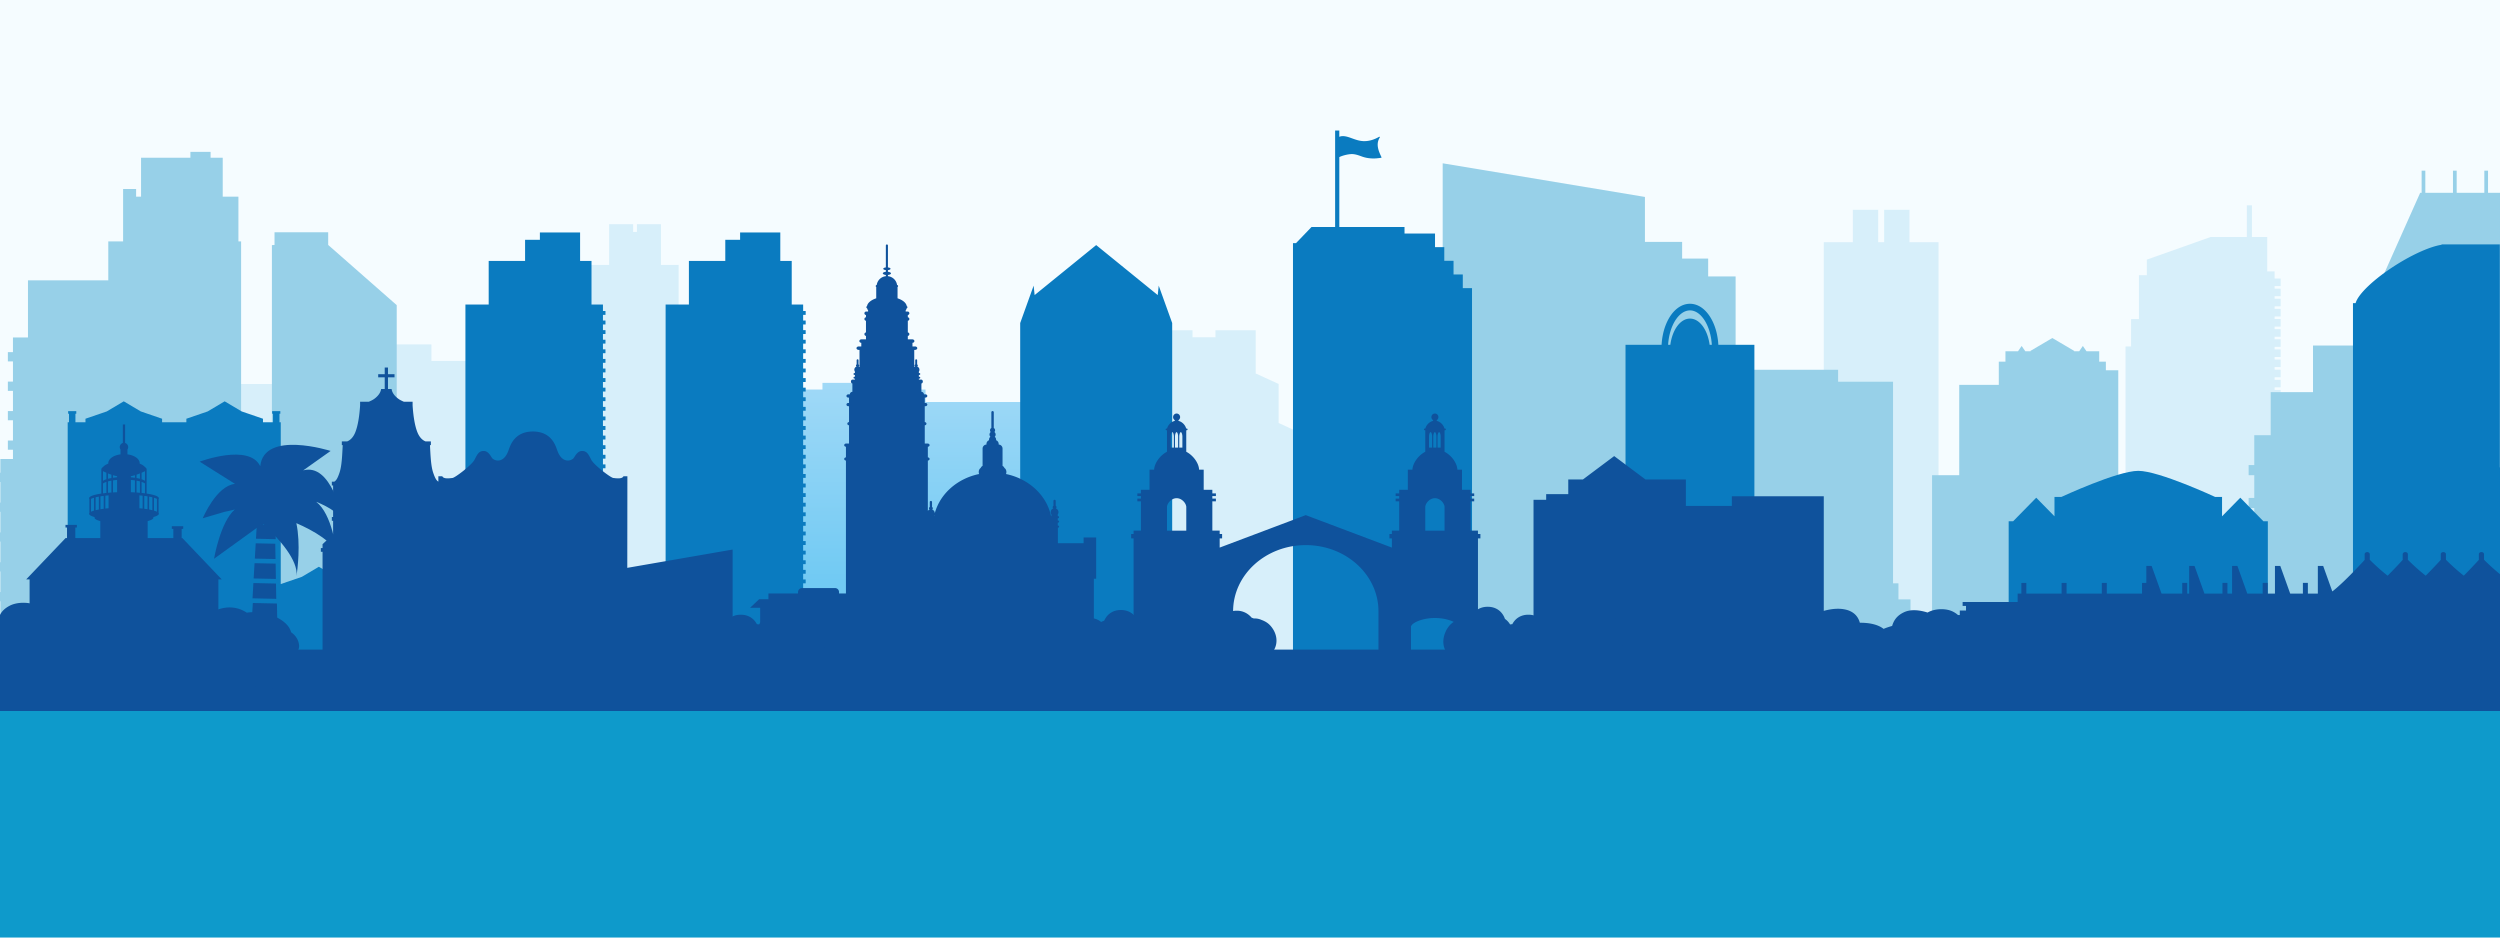 <svg width="1600" height="600" fill="none" xmlns="http://www.w3.org/2000/svg" viewBox="0 0 1600 600"><path d="M1883.51 0H0v600h1883.51V0z" fill="#F5FCFF"/><path d="M489.712 270.631v-13.34h21.994v-7.99h14.666v-4.26h25.653v4.26h40.319v7.99h76.243v13.34h20.532v145.66H463.313v-145.66h26.399z" fill="url(#paint0_linear)"/><path d="M1459.61 416.29v-4.66h-3.86v-1.65h3.86v-4.83h-3.86v-1.65h3.86v-4.83h-3.86v-1.65h3.86v-4.84h-3.86v-1.65h3.86v-4.83h-3.86v-1.65h3.86v-4.83h-3.86v-1.65h3.86v-4.83h-3.86v-1.66h3.86v-4.83h-3.86v-1.65h3.86v-4.83h-3.86v-1.65h3.86v-4.83h-3.86v-1.66h3.86v-4.83h-3.86v-1.65h3.86v-4.83h-3.86v-1.65h3.86v-4.83h-3.86v-1.65h3.86v-4.84h-3.86v-1.65h3.86v-4.83h-3.86v-1.65h3.86v-4.83h-3.86v-1.65h3.86v-4.84h-3.86v-1.65h3.86v-4.83h-3.86v-1.65h3.86v-4.83h-3.86v-1.65h3.86v-4.83h-3.86v-1.65h3.86v-4.84h-3.86v-1.65h3.86v-4.83h-3.86v-1.65h3.86v-4.83h-3.86v-1.65h3.86v-4.84h-3.86v-1.65h3.86v-4.83h-3.86v-1.65h3.86v-4.83h-3.86v-1.65h3.86v-4.83h-3.86v-1.65h3.86v-4.84h-3.86v-1.65h3.86v-4.83h-3.86v-1.65h3.86v-4.83h-3.86v-1.65h3.86v-4.84h-3.86v-1.65h3.86v-4.83h-3.86v-1.65h3.86v-4.83h-3.86v-1.65h3.86v-4.84h-3.86v-1.65h3.86v-4.83h-3.86v-1.65h3.86v-4.83h-3.86v-1.65h3.86v-4.83h-3.86v-4.54h-4.73v-22.05h-9.78v-20.24h-3.26v20.24h-23.12l-40.89 14.5v9.97h-5.04v28.09h-5.04v17.53h-3.56v194.54h99.28zM1222.07 155.01v-20.75h-16.21v20.75h-3.82v-20.75h-16.22v20.75h-18.6v261.28h73.46V155.01h-18.61zM836.562 416.29V279.08l-18.237-8.37v-24.97l-14.98-6.87h.304v-27.49h-25.77v4.45h-14.666v-4.45h-13.479v204.91h86.828z" fill="#D7EFFA"/><path d="M1093.23 176.921v-11.43h-16.67v-10.68h-27.02v10.68h-16.67v11.43h-17.56v239.37h95.48v-239.37h-17.56z" fill="#97D0E8"/><path d="M342.681 416.291v-192.84h-38.239v7.56H276.11v-10.59h-35.413v-6.05h-29.754v18.15h-29.744v13.24h-48.166v170.53h209.648z" fill="#D7EFFA"/><path d="M1052.76 416.29H923.321V104.51l129.439 21.53v290.25zM119.318 308.47v-5.9h-3.08v-8.83H95.294v-5.9h3.266v-5.89h-3.266v-12.96h3.266v-5.89h-3.266v-12.96h3.266v-5.9h-3.266v-12.96h3.266v-5.9h-3.266v-9.42h-4.16v-21.21H83.16v-15.33H17.903v36.54H8.29v9.42H5.033v5.9h3.256v12.96H5.033v5.9h3.256v12.96H5.033v5.89h3.256v12.96H5.033v5.89h3.256v5.9H.226v8.83h-3.08v5.9h3.08v13.19h-3.08v5.89h3.08v13.2h-3.08v5.89h3.08v13.2h-3.08v5.9h3.08v13.19h-3.08v5.9h3.08v13.19h-3.08v5.9h3.08v12.37h116.012v-12.37h3.08v-5.9h-3.08v-13.19h3.08v-5.9h-3.08v-13.19h3.08v-5.9h-3.08v-13.2h3.08v-5.89h-3.08v-13.2h3.08v-5.89h-3.08v-13.19h3.08zM1439.13 304.14v-6.48h3.6v-19.13h10.52v-27.55h27.07v-29.82h62.84v29.82h3.31v32.42h15.94v132.89h-119.68v-7.13h-3.6v-6.49h3.6v-14.51h-3.6v-6.49h3.6v-14.52h-3.6v-6.48h3.6v-14.52h-3.6v-6.49h3.6v-14.51h-3.6v-6.49h3.6v-14.52h-3.6z" fill="#97D0E8"/><path d="M434.325 220.07v-50.51h-11.321v-26.08h-15.372v4.97h-2.433v-4.97h-15.362v26.08h-11.87v50.51h-5.935v196.22h67.414V220.07h-5.121z" fill="#D7EFFA"/><path d="M1717.21 180.92v3.05h-4.95v-7.41h5.28l-23.71-53.18h-1.16v-14.17h-2.37v14.17h-17.69v-14.17h-2.37v14.17h-17.7v-14.17h-2.37v14.17h-17.7v-14.17h-2.36v14.17h-17.7v-14.17h-2.37v14.17h-17.7v-14.17h-2.37v14.17h-17.69v-14.17h-2.38v14.17h-17.69v-14.17h-2.37v14.17h-.92l-23.71 53.18h5.29v7.41h-4.97v-3.05h-4.13v235.37h199.94V180.92h-4.13zM210.041 156.77v-8.14h-34.345v8.14l-1.677.11v259.41h79.882v-221l-43.86-38.52z" fill="#97D0E8"/><path d="M387.502 201.51v-2.49h-1.618v-4.14h-7.319V167h-7.308v-18.22h-25.731v4.69h-9.477V167H312.76v27.88h-14.891v221.41h89.633v-2.48h-1.618v-3.66h1.618v-2.48h-1.618v-3.65h1.618v-2.49h-1.618v-3.65h1.618v-2.49h-1.618v-3.65h1.618v-2.48h-1.618v-3.65h1.618v-2.49h-1.618v-3.65h1.618v-2.48h-1.618v-3.66h1.618v-2.48h-1.618v-3.65h1.618v-2.49h-1.618v-3.65h1.618v-2.48h-1.618v-3.66h1.618v-2.48h-1.618v-3.65h1.618v-2.49h-1.618v-3.65h1.618v-2.48h-1.618v-3.66h1.618v-2.48h-1.618v-3.65h1.618v-2.49h-1.618v-3.65h1.618v-2.48h-1.618v-3.66h1.618v-2.48h-1.618v-3.65h1.618v-2.49h-1.618v-3.65h1.618v-2.48h-1.618v-3.66h1.618v-2.48h-1.618v-3.65h1.618v-2.49h-1.618v-3.65h1.618v-2.48h-1.618v-3.65h1.618v-2.49h-1.618v-3.65h1.618v-2.49h-1.618v-3.65h1.618v-2.48h-1.618v-3.65h1.618v-2.49h-1.618v-3.65h1.618v-2.49h-1.618v-3.65h1.618v-2.48h-1.618v-3.65h1.618v-2.49h-1.618v-3.65h1.618v-2.49h-1.618v-3.65h1.618v-2.48h-1.618v-3.65h1.618v-2.49h-1.618v-3.65h1.618v-2.49h-1.618v-3.65h1.618v-2.48h-1.618v-3.65h1.618v-2.49h-1.618v-3.65h1.618zM515.639 201.51v-2.48h-1.628v-4.15h-7.308V167h-7.309v-18.22h-25.731v4.69h-9.477V167h-23.288v27.88h-14.902v221.41h89.643v-2.48h-1.628v-3.66h1.628v-2.48h-1.628v-3.65h1.628v-2.49h-1.628v-3.65h1.628v-2.49h-1.628v-3.65h1.628v-2.48h-1.628v-3.65h1.628v-2.49h-1.628v-3.65h1.628v-2.48h-1.628v-3.66h1.628v-2.48h-1.628v-3.65h1.628v-2.49h-1.628v-3.65h1.628v-2.48h-1.628v-3.66h1.628v-2.48h-1.628v-3.65h1.628v-2.49h-1.628v-3.65h1.628v-2.48h-1.628v-3.66h1.628v-2.48h-1.628v-3.65h1.628v-2.49h-1.628v-3.65h1.628v-2.48h-1.628v-3.66h1.628v-2.48h-1.628v-3.65h1.628v-2.49h-1.628v-3.65h1.628v-2.48h-1.628v-3.66h1.628v-2.48h-1.628v-3.65h1.628v-2.49h-1.628v-3.65h1.628v-2.48h-1.628v-3.65h1.628v-2.49h-1.628v-3.65h1.628v-2.49h-1.628v-3.65h1.628v-2.48h-1.628v-3.65h1.628v-2.49h-1.628v-3.65h1.628v-2.49h-1.628v-3.65h1.628v-2.48h-1.628v-3.65h1.628v-2.49h-1.628v-3.65h1.628v-2.49h-1.628v-3.65h1.628v-2.48h-1.628v-3.65h1.628v-2.49h-1.628v-3.65h1.628v-2.49h-1.628v-3.65h1.628v-2.48h-1.628v-3.65h1.628v-2.49h-1.628v-3.65h1.628z" fill="#0A7BC0"/><path d="M1230.42 404.14v-10.27h-7.71V383.6h-7.7v-10.27h-3.46V244.3h-35.16v-7.65h-62.04v7.65h-3.56v171.99H1238.12v-12.15h-7.7z" fill="#97D0E8"/><path d="M1355.7 304.121v-67.17h-7.94v-5.49h-4.26v-6.64h-8.13l-2.35-3.4-2.34 3.4h-3.3l.15-.22-14.04-8.27-14.04 8.27.15.22h-3.4l-2.35-3.4-2.33 3.4h-8.03v6.64h-4.26v14.86h-25.32v57.8h-17.39v112.17h131.98v-112.17h-12.8zM152.584 154.51v-28.65h-10.046v-24.92h-7.759v-3.73h-12.92v3.73H90.271v24.92h-3.159v-4.92h-8.328v33.57h-9.477v261.78h85.003V154.51h-1.726z" fill="#97D0E8"/><path d="M1562.6 156.42v.24c-6.78 1.03-17.57 5.64-28.84 12.71-14.27 8.96-24.74 19.02-26.16 24.63h-1.7v222.29h93.97V156.42h-37.27zM1099.74 220.68c-.38-6.69-2.16-12.74-4.96-17.38-1.59-2.63-3.5-4.83-5.73-6.4-2.22-1.57-4.78-2.49-7.47-2.49-2.7 0-5.26.92-7.48 2.49-3.34 2.35-5.99 6.1-7.86 10.67-1.57 3.85-2.55 8.32-2.83 13.11h-23.08v195.61h82.48V220.68h-23.07zm-27.82-15.17c1.35-2.23 2.91-3.97 4.55-5.12 1.65-1.15 3.35-1.73 5.12-1.74 1.76 0 3.46.58 5.11 1.74 2.46 1.72 4.74 4.8 6.36 8.8 1.35 3.3 2.24 7.23 2.51 11.48h-1.41c-1.27-9.59-6.42-16.77-12.57-16.77-6.16 0-11.31 7.18-12.58 16.77h-1.42c.37-5.96 2-11.29 4.33-15.16zM741.582 182.811l-.638 6.04-39.387-32-39.396 32-.638-6.04-8.603 23.94v209.54h97.275v-209.54l-8.613-23.94zM936.191 184.4v-8.74h-5.925v-8.74h-5.925v-8.74h-5.925v-8.74h-19.522v-4.14h-41.731v-44.75c2.128-1.08 5.709-1.9 7.867-1.94 2.384-.04 4.611.85 6.818 1.64 2.717.97 5.719 1.28 8.643 1.13.098.01 2.648-.25 3.453-.39.206-.04.255-.28.176-.45-1.922-4.08-3.708-8.34-1.059-12.55.01-.01.01-.02.019-.03v-.01c.01-.02.03-.05.03-.08a.255.255 0 0 0-.098-.28.146.146 0 0 0-.039-.03.276.276 0 0 0-.305-.02c-3.021 1.74-6.199 2.82-9.702 2.79-2.913-.03-5.64-1.05-8.338-2.03-2.354-.86-5.327-1.76-7.475-.71v-4.04h-2.678v61.74h-15.117l-9.908 10.31h-1.943v260.69h114.58V184.4h-5.896zM214.936 369.171l-10.87-6.45-10.869 6.45-13.508 4.63v-103.57h-.824v-5.46h.549v-1.63h-5.229v1.63h.559v5.46h-6.435v-2.24l-13.645-4.68-10.87-6.46-10.869 6.46-13.646 4.68v2.24H103.74v-2.24l-13.645-4.68-10.88-6.46-10.87 6.46-13.645 4.68v2.24h-6.425v-5.46h.55v-1.63h-5.22v1.63h.55v5.46h-.834v146.06h185.27V373.851l-13.655-4.68z" fill="#0A7BC0"/><path d="M1755.62 338.71h2.64l-29.6-22.43h3.38l-29.92-19.19h-.01c-8.58-6.14-27.57-10.4-49.62-10.4-22.05 0-41.03 4.27-49.62 10.4h-.01l-29.92 19.19h3.39l-29.61 22.43h2.64v48.08h4.01v29.5h198.24v-29.5h4.01v-48.08z" fill="#0A7BC0"/><path d="M486.494 416.29h213.572v-45.9h1.482v-26.4h-8.045v3.67h-16.451v-9.92h.079c.382 0 .686-.31.686-.7 0-.39-.304-.7-.686-.7h-.157v-1.83h.157c.382 0 .686-.31.686-.7 0-.39-.304-.7-.686-.7h-.157v-1.4h.157c.382 0 .686-.31.686-.7 0-.39-.304-.7-.686-.7h-.157v-.97h-.089c.334-.43.53-.97.53-1.56 0-1.12-.706-2.06-1.687-2.4a.988.988 0 0 0 .431-.8c0-.35-.196-.66-.5-.85v-3.14c0-.41-.324-.74-.726-.74a.732.732 0 0 0-.726.74v3.14c-.304.19-.5.5-.5.85 0 .32.167.61.432.8a2.528 2.528 0 0 0-1.688 2.4c0 .59.197 1.13.53 1.56h-.088v.97h-.245c-2.728-13.3-14.137-23.9-28.802-26.93.157-.39.245-.83.245-1.31 0-1.13-.51-2.1-1.236-2.54a2.618 2.618 0 0 0-1.226-1.36V287.1c0-1.41-1.099-2.55-2.473-2.58v-.36c0-1.11-.686-2.06-1.657-2.43v-.38c0-.73-.344-1.39-.864-1.81.363-.36.579-.87.579-1.43 0-.66-.314-1.24-.785-1.61.265-.3.432-.69.432-1.13 0-.63-.343-1.17-.844-1.45v-10.06c0-.44-.343-.79-.775-.79a.778.778 0 0 0-.775.79v10.06c-.5.28-.843.83-.843 1.45 0 .44.166.83.431 1.13-.48.37-.785.95-.785 1.61 0 .56.226 1.06.579 1.43a2.308 2.308 0 0 0-.863 1.81v.38a2.584 2.584 0 0 0-1.658 2.43v.36c-1.373.04-2.472 1.18-2.472 2.58v11.06c-.559.28-1.001.77-1.226 1.36-.736.45-1.236 1.42-1.236 2.54 0 .47.088.92.245 1.31-13.999 2.89-25.035 12.69-28.38 25.14 0-1.12-.706-2.06-1.687-2.4a.991.991 0 0 0 .431-.8c0-.35-.196-.66-.5-.85v-3.13c0-.41-.324-.74-.726-.74a.732.732 0 0 0-.726.74v3.13c-.304.19-.5.5-.5.85 0 .32.166.61.431.8a2.45 2.45 0 0 0-1.157.84v-32.19c.618-.04 1.108-.48 1.108-1.02s-.48-.98-1.108-1.02v-6.8c.618-.04 1.108-.48 1.108-1.02 0-.57-.539-1.03-1.206-1.03h-1.874v-11.69c.598-.02 1.079-.47 1.079-1.02s-.481-1.01-1.079-1.02v-10.18h.49c.628 0 1.138-.46 1.138-1.03 0-.57-.51-1.03-1.138-1.03h-.49v-3.45h.49c.628 0 1.138-.46 1.138-1.03 0-.57-.51-1.03-1.138-1.03h-1.02c-.019-.9-.736-1.62-1.618-1.62v-5.33c.51-.06.912-.6.912-1.25 0-.7-.451-1.26-1.02-1.26h-1.521v-.62h.314c.324 0 .579-.27.579-.59 0-.32-.255-.59-.579-.59h-.314v-1.18h.314a.58.58 0 0 0 .579-.59.58.58 0 0 0-.579-.59h-.314v-.82h-.078c.284-.36.451-.82.451-1.32 0-.94-.598-1.73-1.423-2.02a.863.863 0 0 0 .363-.68c0-.3-.166-.56-.421-.72v-2.64c0-.34-.275-.62-.609-.62a.617.617 0 0 0-.608.62v2.64c-.255.16-.422.42-.422.72 0 .27.138.51.363.68-.206.07-.392.18-.569.3v-10.97h.471c.805 0 1.462-.5 1.462-1.11 0-.62-.657-1.11-1.462-1.11h-1.609v-2.31c.687-.04 1.236-.52 1.236-1.11 0-.62-.588-1.12-1.324-1.12h-2.884v-2.2c.549-.05.991-.52.991-1.11 0-.59-.432-1.06-.991-1.1v-7.5c.549-.05.991-.52.991-1.1 0-.58-.432-1.06-.991-1.11v-1.46c.559-.06.991-.53.991-1.1 0-.62-.491-1.11-1.089-1.11h-1.275v-.71c.294-.43.51-.88.627-1.35.295-.1.501-.38.501-.71 0-.31-.177-.57-.442-.69-.333-2.11-2.599-3.94-5.886-5.01v-7.14h-.265v-.01a.679.679 0 0 0 .599-.68c0-.37-.285-.67-.648-.68a6.592 6.592 0 0 0-5.846-5.65v-.79c1.118-.12 1.942-.52 1.942-1.01 0-.48-.824-.89-1.942-1.01v-1.08c.961-.11 1.658-.45 1.658-.86s-.697-.75-1.658-.86v-14.03c0-.38-.304-.68-.667-.68a.674.674 0 0 0-.667.68v14.03c-.962.11-1.658.45-1.658.86s.696.75 1.658.86v1.08c-1.119.12-1.943.52-1.943 1.01 0 .48.824.89 1.943 1.01v.79a6.592 6.592 0 0 0-5.847 5.65.678.678 0 0 0-.648.68c0 .35.265.64.599.68v.01h-.265v7.14c-3.286 1.07-5.552 2.9-5.886 5.01a.756.756 0 0 0 .059 1.4c.118.47.324.92.628 1.35v.71h-1.266c-.598 0-1.089.5-1.089 1.11 0 .58.432 1.05.991 1.1v1.46c-.549.05-.991.52-.991 1.11 0 .58.432 1.06.991 1.1v7.5c-.549.05-.991.52-.991 1.1 0 .58.432 1.06.991 1.11v2.2h-2.904c-.726 0-1.324.5-1.324 1.12 0 .59.549 1.07 1.236 1.11v2.31h-1.609c-.804 0-1.461.5-1.461 1.11 0 .62.657 1.11 1.461 1.11h.471v10.97a1.949 1.949 0 0 0-.569-.3c.226-.16.363-.4.363-.68 0-.3-.167-.56-.422-.72v-2.64c0-.34-.274-.62-.608-.62a.617.617 0 0 0-.608.62v2.64c-.255.16-.422.42-.422.72 0 .27.137.51.363.68a2.138 2.138 0 0 0-1.423 2.02c0 .5.167.95.452 1.32h-.079v.82h-.314a.585.585 0 0 0-.578.59c0 .33.255.59.578.59h.314v1.18h-.314a.58.58 0 0 0-.578.59c0 .33.255.59.578.59h.314v.62h-1.52c-.559 0-1.02.56-1.02 1.26 0 .65.402 1.19.922 1.25v5.33c-.883 0-1.599.72-1.619 1.62h-1.02c-.628 0-1.148.46-1.148 1.03 0 .57.51 1.03 1.148 1.03h.49v3.45h-.49c-.628 0-1.148.46-1.148 1.03 0 .57.51 1.03 1.148 1.03h.49v10.18c-.598.02-1.079.47-1.079 1.02 0 .56.481 1 1.079 1.02v11.69h-1.873c-.668 0-1.207.46-1.207 1.03 0 .54.49.98 1.108 1.02v6.8c-.618.04-1.108.48-1.108 1.02s.49.98 1.108 1.02v85.05h-4.414v-.86c0-1.43-1.138-2.59-2.541-2.59h-21.17c-1.402 0-2.54 1.16-2.54 2.59v.86h-18.943v3.67h-5.926l-5.817 5.5h6.455v27.31h-.01zm111.461-86.58c-.049.22-.098.44-.147.67v-.3h-.089c.089-.12.177-.24.236-.37z" fill="#0F529C"/><path d="M1448.6 333.63l-14.81-15.1-11.68 11.91v-12.4h-4.43s-35.87-16.7-49.19-16.7c-13.33 0-49.2 16.7-49.2 16.7h-4.42v12.4l-11.68-11.91-14.81 15.1h-2.83v82.66h165.87v-82.66h-2.82z" fill="#0A7BC0"/><path d="M1903.13 436.43H-24.8v195.03h1927.93V436.43z" fill="#0E9ACB"/><path d="M945.893 341.75v-2.18h-4.689v-18.73h2.286v-1.72h-2.286v-1.63h2.286v-1.72h-2.286v-2.3h-5.532V300.6h-2.943c-.157-3.98-3.473-8.97-8.221-11.48v-13.77h.314c.294 0 .53-.24.53-.54 0-.3-.236-.54-.53-.54h-.393c-.402-1.99-2.383-4.32-4.924-4.9v-.47a2.295 2.295 0 0 0 1.079-1.95c0-1.27-1.011-2.29-2.247-2.29s-2.246 1.03-2.246 2.29c0 .83.432 1.55 1.079 1.95v.47c-2.541.57-4.522 2.9-4.925 4.9h-.392c-.294 0-.53.24-.53.54 0 .3.236.54.53.54h.314v13.77c-4.748 2.51-8.054 7.51-8.221 11.48h-2.933v12.87h-5.533v2.3h-2.285v1.72h2.285v1.63h-2.285v1.72h2.285v18.73h-4.689v2.18h-1.56v2.83h1.56v5.88l-55.102-20.78-55.103 20.78v-5.88h1.56v-2.83h-1.56v-2.18h-4.689v-18.73h2.286v-1.72h-2.286v-1.63h2.286v-1.72h-2.286v-2.3h-5.533V300.6h-2.943c-.166-3.98-3.472-8.97-8.22-11.48v-13.77h.314c.294 0 .529-.24.529-.54 0-.3-.235-.54-.529-.54h-.393c-.402-1.99-2.384-4.32-4.924-4.9v-.47a2.295 2.295 0 0 0 1.079-1.95c0-1.27-1.001-2.29-2.247-2.29s-2.246 1.03-2.246 2.29c0 .83.431 1.55 1.079 1.95v.47c-2.541.57-4.523 2.9-4.925 4.9h-.392c-.294 0-.53.24-.53.54 0 .3.236.54.53.54h.314v13.77c-4.738 2.51-8.054 7.51-8.221 11.48h-2.943v12.87h-5.533v2.3h-2.266v1.72h2.286v1.63h-2.286v1.72h2.286v18.73h-4.689v2.18h-1.56v2.83h1.56v71.71h12.223v-15.48h.078c.766-2.34 7.299-5.29 15.265-5.29 7.965 0 14.499 2.95 15.254 5.29h.079v15.48h20.787v-25.03c0-23.41 20.826-42.39 46.519-42.39 25.692 0 46.518 18.98 46.518 42.39v25.03h20.797v-15.48h.079c.755-2.34 7.298-5.29 15.254-5.29 7.956 0 14.499 2.95 15.255 5.29h.078v15.48h12.213v-71.71h1.56v-2.83h-1.56zm-191.156-62.66c.059-1.11.481-2.52.991-2.52.52 0 .942 1.41.991 2.52h.01v7.37h-1.992v-7.37zm-2.727 0c.049-1.11.481-2.52.991-2.52.52 0 .942 1.41.991 2.52v7.37H752v-7.37h.01zm-2.737 0c.059-1.11.481-2.52.991-2.52.52 0 .942 1.41.991 2.52h.009v7.37h-1.991v-7.37zm9.947 60.52h-12.341v-15.48h.03c.304-2.34 2.933-5.29 6.141-5.29s5.837 2.96 6.141 5.29h.029v15.48zm160.814-60.52c.059-1.11.481-2.52.991-2.52.52 0 .942 1.41.991 2.52v7.37h-1.991v-7.37h.009zm-2.727 0c.049-1.11.481-2.52.991-2.52.52 0 .942 1.41.991 2.52v7.37h-1.991v-7.37h.009zm-2.737 0c.049-1.11.481-2.52 1.001-2.52.52 0 .942 1.41.991 2.52h.01v7.37h-1.992v-7.37h-.01zm9.948 60.52h-12.341v-15.48h.029c.304-2.34 2.933-5.29 6.141-5.29 3.198 0 5.837 2.96 6.141 5.29h.03v15.48zM206.45 416.29h262.426v-64.58l-67.414 11.71.068-58.6h-2.501s-.245.42-.608.69c-1.236.97-4.228.61-5.965.38-1.707-.23-12.301-8.25-14.028-11.61-1.726-3.36-2.688-5.66-5.925-5.66-3.247 0-4.729 4.01-5.592 4.81-.863.8-2.207 1.31-3.433 1.31-2.786 0-5.131-2-6.681-6.11-1.118-2.95-3.453-12.41-15.745-12.48-12.301.08-14.636 9.54-15.755 12.48-1.55 4.1-3.894 6.11-6.68 6.11-1.226 0-2.57-.51-3.434-1.31-.863-.8-2.354-4.81-5.591-4.81-3.247 0-4.199 2.3-5.925 5.66-1.727 3.36-12.312 11.38-14.029 11.61-1.746.23-4.728.59-5.974-.38-.363-.28-.608-.69-.608-.69h-2.502v3.43c-1.373-.81-2.236-2.55-3.306-5.7-1.442-4.25-1.707-10.65-2.07-17.66h.579v-2.41h-3.463c-1.922-.77-3.806-2.53-5.13-5.77-1.688-4.16-2.659-10.38-3.1-17.21v-2.41h-5.641c-1.285-.56-2.472-1.16-3.168-1.64-1.796-1.24-4.287-3.56-4.621-6.47h-2.325v-7.48h4.179v-2.02h-4.179v-4.26h-2.089v4.26h-4.179v2.02h4.179v7.48h-2.325c-.334 2.9-2.826 5.22-4.621 6.47-.706.49-1.883 1.08-3.169 1.64h-5.64v2.41c-.442 6.83-1.413 13.05-3.1 17.21-1.315 3.25-3.208 5-5.131 5.77h-3.472v2.41h.578c-.363 7.01-.618 13.4-2.07 17.66-1.079 3.17-1.942 4.91-3.335 5.72h-1.56v2.41h.805v20.21h-.805v2.41h.805v8.66l-6.75 6.31v2.49h-1.088v2.41h1.088v63.12h.02zM141.92 370.81l-25.211-26.45h-.442v-5.9h.981v-1.69H109.96v1.69h.981v5.9H94.509V333.5c2.305-.61 3.679-1.36 3.679-2.17 0-.13-.04-.26-.108-.39 2.276-.62 3.6-1.35 3.6-2.14 0-.17-.069-.34-.186-.51v-8.92a.858.858 0 0 0 .186-.5c0-1.2-3.041-2.27-7.838-2.99v-15.67h-.02c-.078-.48-.48-.93-1.138-1.36-.618-.81-1.766-1.54-3.306-2.13.01-.09.01-.18.01-.27 0-2.77-3.345-5.08-7.828-5.66v-3.08c.304-.44.48-.98.48-1.56 0-1.26-.833-2.31-1.962-2.64v-11.85h-1.471v11.85a2.743 2.743 0 0 0-1.962 2.64c0 .58.177 1.12.48 1.56v3.08c-4.482.58-7.828 2.9-7.828 5.66 0 .09.01.18.01.27-1.54.59-2.688 1.32-3.306 2.13-.736.47-1.148.99-1.148 1.54v15.49c-4.796.72-7.838 1.79-7.838 2.99 0 .17.069.34.187.5v8.92c-.118.17-.187.34-.187.51 0 .79 1.325 1.52 3.6 2.14a.837.837 0 0 0-.107.39c0 .81 1.363 1.56 3.678 2.17v10.85h-15.97v-6.74h.98v-1.69H41.91v1.69h.98v6.74h-.902L16.775 370.8h2.168v45.48h120.819V370.8h2.158v.01zm-43.36-52.25c.756.22 1.384.46 1.874.71v8.24c-.49-.25-1.118-.49-1.874-.71v-8.24zm-3.11-.72c.746.14 1.433.28 2.06.44v8.24c-.627-.15-1.314-.3-2.06-.44v-8.24zm-35.315 8.96c-.755.22-1.383.46-1.874.71v-8.24c.49-.25 1.119-.49 1.874-.71v8.24zm3.12-.72c-.746.14-1.433.28-2.06.44v-8.24c.627-.15 1.314-.3 2.06-.44v8.24zm4.169-.6v-8.24c.667-.07 1.353-.14 2.06-.2v8.24c-.716.06-1.403.13-2.06.2zm21.797-.2v-8.24c.707.06 1.393.13 2.06.2v8.24c-.667-.07-1.353-.14-2.06-.2zm5.17-7.62v8.24c-.647-.11-1.334-.2-2.06-.29v-8.24c.726.09 1.413.18 2.06.29zm-3.767-15.11c.922-.4 1.658-.76 2.158-1v6.18c-.54-.36-1.265-.7-2.158-1v-4.18zm0 5.87c.893.3 1.619.63 2.158.99v6.32c-.686-.09-1.412-.18-2.158-.25v-7.06zm-3.217-4.63c.775-.26 1.5-.53 2.158-.8v3.42a25.2 25.2 0 0 0-2.158-.48v-2.14zm0 3.83c.775.14 1.5.3 2.158.48v7.28c-.697-.06-1.423-.12-2.158-.17v-7.59zm-3.65-2.83c.893-.18 1.766-.41 2.59-.66v1.63c-.814-.12-1.687-.22-2.59-.3v-.67zm0 2.35c.903.08 1.776.18 2.59.3v7.7a102.8 102.8 0 0 0-2.59-.12v-7.88zm-11.409-3.01c.824.25 1.697.47 2.59.66v.67c-.902.08-1.776.18-2.59.3v-1.63zm0 3.32c.814-.12 1.688-.22 2.59-.3v7.88c-.883.03-1.746.07-2.59.12v-7.7zM69.131 303c.657.27 1.383.54 2.158.8v2.14c-.775.14-1.501.3-2.158.48V303zm0 5.1c.657-.18 1.383-.34 2.158-.48v7.59c-.736.05-1.462.11-2.158.17v-7.28zm-3.208-6.55c.5.24 1.236.6 2.158 1v4.18c-.893.3-1.619.64-2.158 1v-6.18zm0 7.87c.54-.36 1.275-.7 2.158-.99v7.06c-.746.08-1.472.16-2.158.25v-6.32zm-1.619 8.24c.657-.1 1.344-.2 2.06-.29v8.24c-.716.09-1.403.19-2.06.29v-8.24zM1108.37 317.6v6.19h-29.42V306.87h-25.83l-20.04-14.98-20.02 14.98h-9.37v9.36h-14.143v3.66h-8.093v96.4H1167.22V317.6h-58.85zM1881.31 379.87c-.21-.67-.51-1.23-.87-1.61h-2.25c-.36.38-.67.94-.87 1.61h-17.63c-.21-.67-.51-1.23-.87-1.61h-2.24c-.36.38-.67.94-.87 1.61h-17.63c-.21-.67-.51-1.23-.88-1.61h-2.24c-.37.38-.67.94-.88 1.61h-17.62c-.22-.67-.51-1.23-.88-1.61h-2.23c-.37.38-.67.94-.88 1.61h-17.63c-.2-.67-.51-1.23-.87-1.61h-2.24c-.37.38-.66.94-.88 1.61h-12.66c-7.76-7.14-33.53-13.72-64.14-13.72-13.86 0-32.41.91-50.14 2.5l-2.2-6.14h-3.41v6.67c-7.3.72-14.34 1.56-20.75 2.5l-3.27-9.17h-3.43v9.75c-7.49-5.03-13.84-11.13-16.72-14.05v-3.55c0-.75-.74-1.36-1.65-1.36-.91 0-1.65.61-1.65 1.36v3.65c-2.02 2.2-5.66 6.12-9.63 10.1-5.11-3.99-9.25-7.99-11.43-10.19v-3.55c0-.75-.74-1.36-1.66-1.36-.91 0-1.65.61-1.65 1.36v3.65c-2.02 2.2-5.66 6.12-9.63 10.1-5.11-3.99-9.25-7.99-11.43-10.19v-3.55c0-.75-.74-1.36-1.66-1.36-.91 0-1.65.61-1.65 1.36v3.65c-2.02 2.2-5.67 6.12-9.63 10.1-5.11-3.99-9.25-7.99-11.43-10.19v-3.55c0-.75-.73-1.36-1.65-1.36-.91 0-1.65.61-1.65 1.36v3.65c-2.02 2.2-5.66 6.12-9.64 10.1-5.11-3.99-9.26-7.99-11.43-10.19v-3.55c0-.75-.73-1.36-1.64-1.36-.92 0-1.65.61-1.65 1.36v3.65c-3.94 4.29-14.03 15.07-20.69 20.18l-5.85-16.34h-3.41v17.72h-6.38v-6.86h-3.19v6.86h-8.12l-6.35-17.72h-3.41v17.72h-4.67v-6.86h-3.19v6.86h-9.83l-6.34-17.72h-3.42v17.72h-2.96v-6.86h-3.19v6.86h-11.53l-6.35-17.72h-3.42v17.72h-1.25v-6.86h-3.19v6.86h-13.24l-6.35-17.72h-3.41v10.87h-2.73v6.86h-22.55v-6.86h-3.19v6.86h-22.56v-6.86h-3.18v6.86h-22.56v-6.86h-3.18v6.86h-2.4v5.34h-35.2v2.55h2.17v2.92h-3.98v2.91h-2.9v22.7h631.65v-36.42h-1.71v-.05z" fill="#0F529C"/><path d="M190.637 416.29c.529-.84.824-1.76.804-2.73-.088-3.35-1.795-6.64-5.17-8.95-1.942-8.33-16.559-14.36-28.302-12.49-2.177-1.43-4.659-2.55-7.583-3.06-3.767-.68-7.239-.17-10.693.94-2.736.89-4.581 2.67-5.876 4.53-7.612-5.66-19.07-9.5-29.214-6.7-5.797-1.75-12.066-3.1-18.256-1.88-6.847 1.34-10.026 5.44-11.213 9.86-6.73-.05-13.263 1.17-17.55 4.53-1.981-.85-4.12-1.55-6.307-2.17-1.158-3.99-3.424-7.59-8.682-10.08-5.278-2.52-11.91-1.6-17.482.18-.45-.26-.922-.5-1.412-.72-5.082-2.34-12.645-2.45-17.59.16-6.2 3.27-7.936 8.04-6.494 13.2-1.648.58-3.07 1.45-3.933 2.64-2.904 4-3.865 9.01-.255 12.74h195.208zM1090.27 416.29c-.46-.73-.72-1.52-.7-2.36.08-2.9 1.56-5.75 4.47-7.75 1.68-7.22 14.35-12.44 24.52-10.82 1.88-1.24 4.04-2.21 6.56-2.65 3.27-.59 6.28-.15 9.26.82 2.38.77 3.97 2.31 5.09 3.92 6.6-4.9 16.52-8.23 25.3-5.81 5.03-1.52 10.45-2.68 15.82-1.63 5.93 1.16 8.68 4.71 9.71 8.55 5.83-.05 11.49 1.01 15.2 3.92 1.72-.74 3.56-1.34 5.47-1.88 1-3.46 2.96-6.57 7.52-8.73 4.57-2.18 10.32-1.38 15.15.16.39-.22.79-.43 1.22-.62 4.41-2.02 10.95-2.12 15.24.14 5.37 2.84 6.88 6.96 5.63 11.43 1.42.5 2.66 1.25 3.4 2.29 2.53 3.47 3.36 7.8.23 11.03h-169.09v-.01zM527.225 416.29c1.825-3.6 1.727-7.95-.177-12.07a9.256 9.256 0 0 0-1.138-2.08c-2.776-4.43-6.916-6.05-10.928-5.77-.48-.36-.991-.69-1.54-.98-1.158-1.41-2.649-2.56-4.503-3.26-1.972-2.28-4.895-3.8-8.78-3.8-5.866 0-9.545 3.44-11.055 7.77a11.144 11.144 0 0 0-3.287 3.55 12.87 12.87 0 0 0-1.422-.18c-1.815-3.49-5.248-6.06-10.31-6.06-3.159 0-5.68 1.01-7.574 2.61h-.009c-2.943-1.01-5.641-.53-8.594-.09-.971.42-1.952.84-2.923 1.26-.442.27-.873.56-1.266.88-2.079-.31-4.228-.3-6.386-.27-.54.01-1.069.06-1.589.14-1.962-2.04-4.748-3.37-8.388-3.37-.706 0-1.363.07-2.011.16-1.952-1.92-4.679-3.17-8.191-3.17-7.387 0-11.311 5.46-11.792 11.28-.206.3-.412.6-.588.91-2.433 4.23-2.05 8.82.167 12.54h112.284zM925.047 416.29c-1.824-3.6-1.726-7.95.177-12.07.294-.74.667-1.44 1.138-2.08 2.776-4.43 6.916-6.05 10.928-5.77.481-.36.991-.69 1.54-.98 1.158-1.41 2.649-2.56 4.503-3.26 1.972-2.28 4.895-3.8 8.78-3.8 5.866 0 9.545 3.44 11.056 7.77a11.14 11.14 0 0 1 3.286 3.55c.461-.08.932-.15 1.423-.18 1.814-3.49 5.248-6.06 10.31-6.06 3.159 0 5.68 1.01 7.573 2.61h.01c2.943-1.01 5.641-.53 8.593-.09.972.42 1.953.84 2.924 1.26.441.27.873.56 1.265.88 2.077-.31 4.227-.3 6.387-.27.54.01 1.07.06 1.59.14 1.96-2.04 4.75-3.37 8.39-3.37.7 0 1.36.07 2.01.16 1.95-1.92 4.68-3.17 8.19-3.17 7.39 0 11.31 5.46 11.79 11.28.21.3.41.6.59.91 2.43 4.23 2.05 8.82-.17 12.54H925.047zM684.106 416.29h131.09c2.815-4.66 2.246-10.51-1.648-15.29-1.766-2.16-3.699-3.34-6.288-4.3a10.462 10.462 0 0 0-4.464-.89c-.275-.03-.5-.06-.696-.08a18.59 18.59 0 0 0-1.08-.44c-2.256-2.69-5.601-4.43-9.28-4.43h-.451c-4.483 0-8.466 2.57-10.605 6.33-.441.27-.882.55-1.285.87-.196-.01-.382-.03-.578-.03h-1.364c-1.727 0-3.365.38-4.866 1.06-.235-.3-.48-.6-.755-.87a12.201 12.201 0 0 0-6.759-3.49c-2.149-3.67-6.082-6.18-10.507-6.18h-.225c-4.67 0-8.79 2.79-10.85 6.79-.53.33-1.02.69-1.462 1.09-.127 0-.245-.02-.382-.02-3.708 0-6.544 1.39-8.505 3.5a12.155 12.155 0 0 0-4.925-2.32c-1.628-4.05-5.229-7.19-10.83-7.19-5.376 0-8.917 2.89-10.634 6.71-.147.09-.314.17-.461.27-.53.19-1.05.42-1.56.69-1.893-1.58-4.395-2.58-7.534-2.58-7.171 0-11.075 5.15-11.733 10.77-1.893 2.92-2.697 6.53-1.432 9.88.029.05.049.1.069.15z" fill="#0F529C"/><path d="M1903.13 415.76H-24.8v39.3h1927.93v-39.3zM177.854 399.061l.187 9.78-17.168-.37.196-9.83 16.785.42z" fill="#0F529C"/><path d="M159.765 421.13l.931-9.73 17.501.4-.294 9.72-18.138-.39zM163.826 344.781l.53-8.99 11.948.3.167 9-12.645-.31zM177.236 386.25l.196 9.81-16.196-.36.579-9.79 15.421.34zM176.628 373.471l.186 9.8-15.195-.35.549-9.78 14.46.33zM177.962 424.47l-1.57 16.7-18.844-2.22 2.03-14.88 18.384.4zM176.157 347.99l.186 9.79-13.253-.27.569-9.79 12.498.27zM176.402 360.721l.167 9.8-14.234-.3.579-9.79 13.488.29z" fill="#0F529C"/><path d="M129.766 331.68s8.583-20.72 20.62-22.01l-22.602-14.21s31.686-11.9 38.769 2.93c2.364-23.35 45.047-9.79 45.047-9.79l-17.54 12.44c17.786-4.82 24.986 28.93 26.036 34.41-1.364-6.1-9.3-10.88-17.727-14.31 10.163 7.9 12.92 30.41 13.361 34.83-1.167-8.7-15.352-16.48-26.065-21.16 2.865 13.39.697 29.91.108 33.9 1.177-10.01-10.889-23.62-20.993-33.06-1.589.84-2.502 1.17-1.629.18l-30.155 21.78s3.914-23.45 13.302-31.55c-2.335.6-4.876 1.21-6.475 1.49l-14.057 4.13zM220.105 335.45c.05.21.09.44.12.64-.02-.12-.06-.32-.12-.64zM220.223 336.09c0 .05.01.1.01.1 0-.05 0-.07-.01-.1zM215.74 355.97c.03.21.05.44.07.66-.01-.11-.03-.35-.07-.66zM215.809 356.63c.01.06.01.09.01.09.01-.03-.01-.05-.01-.09zM189.785 368.71c-.04.26-.08.52-.13.78.02-.13.07-.4.13-.78zM189.656 369.49l-.02.11c.01-.04.02-.07.02-.11z" fill="#0F529C"/><defs><linearGradient id="paint0_linear" x1="576.217" y1="416.291" x2="576.217" y2="245.045" gradientUnits="userSpaceOnUse"><stop offset=".261" stop-color="#71CAF3"/><stop offset="1" stop-color="#A0D9F7"/></linearGradient></defs></svg>